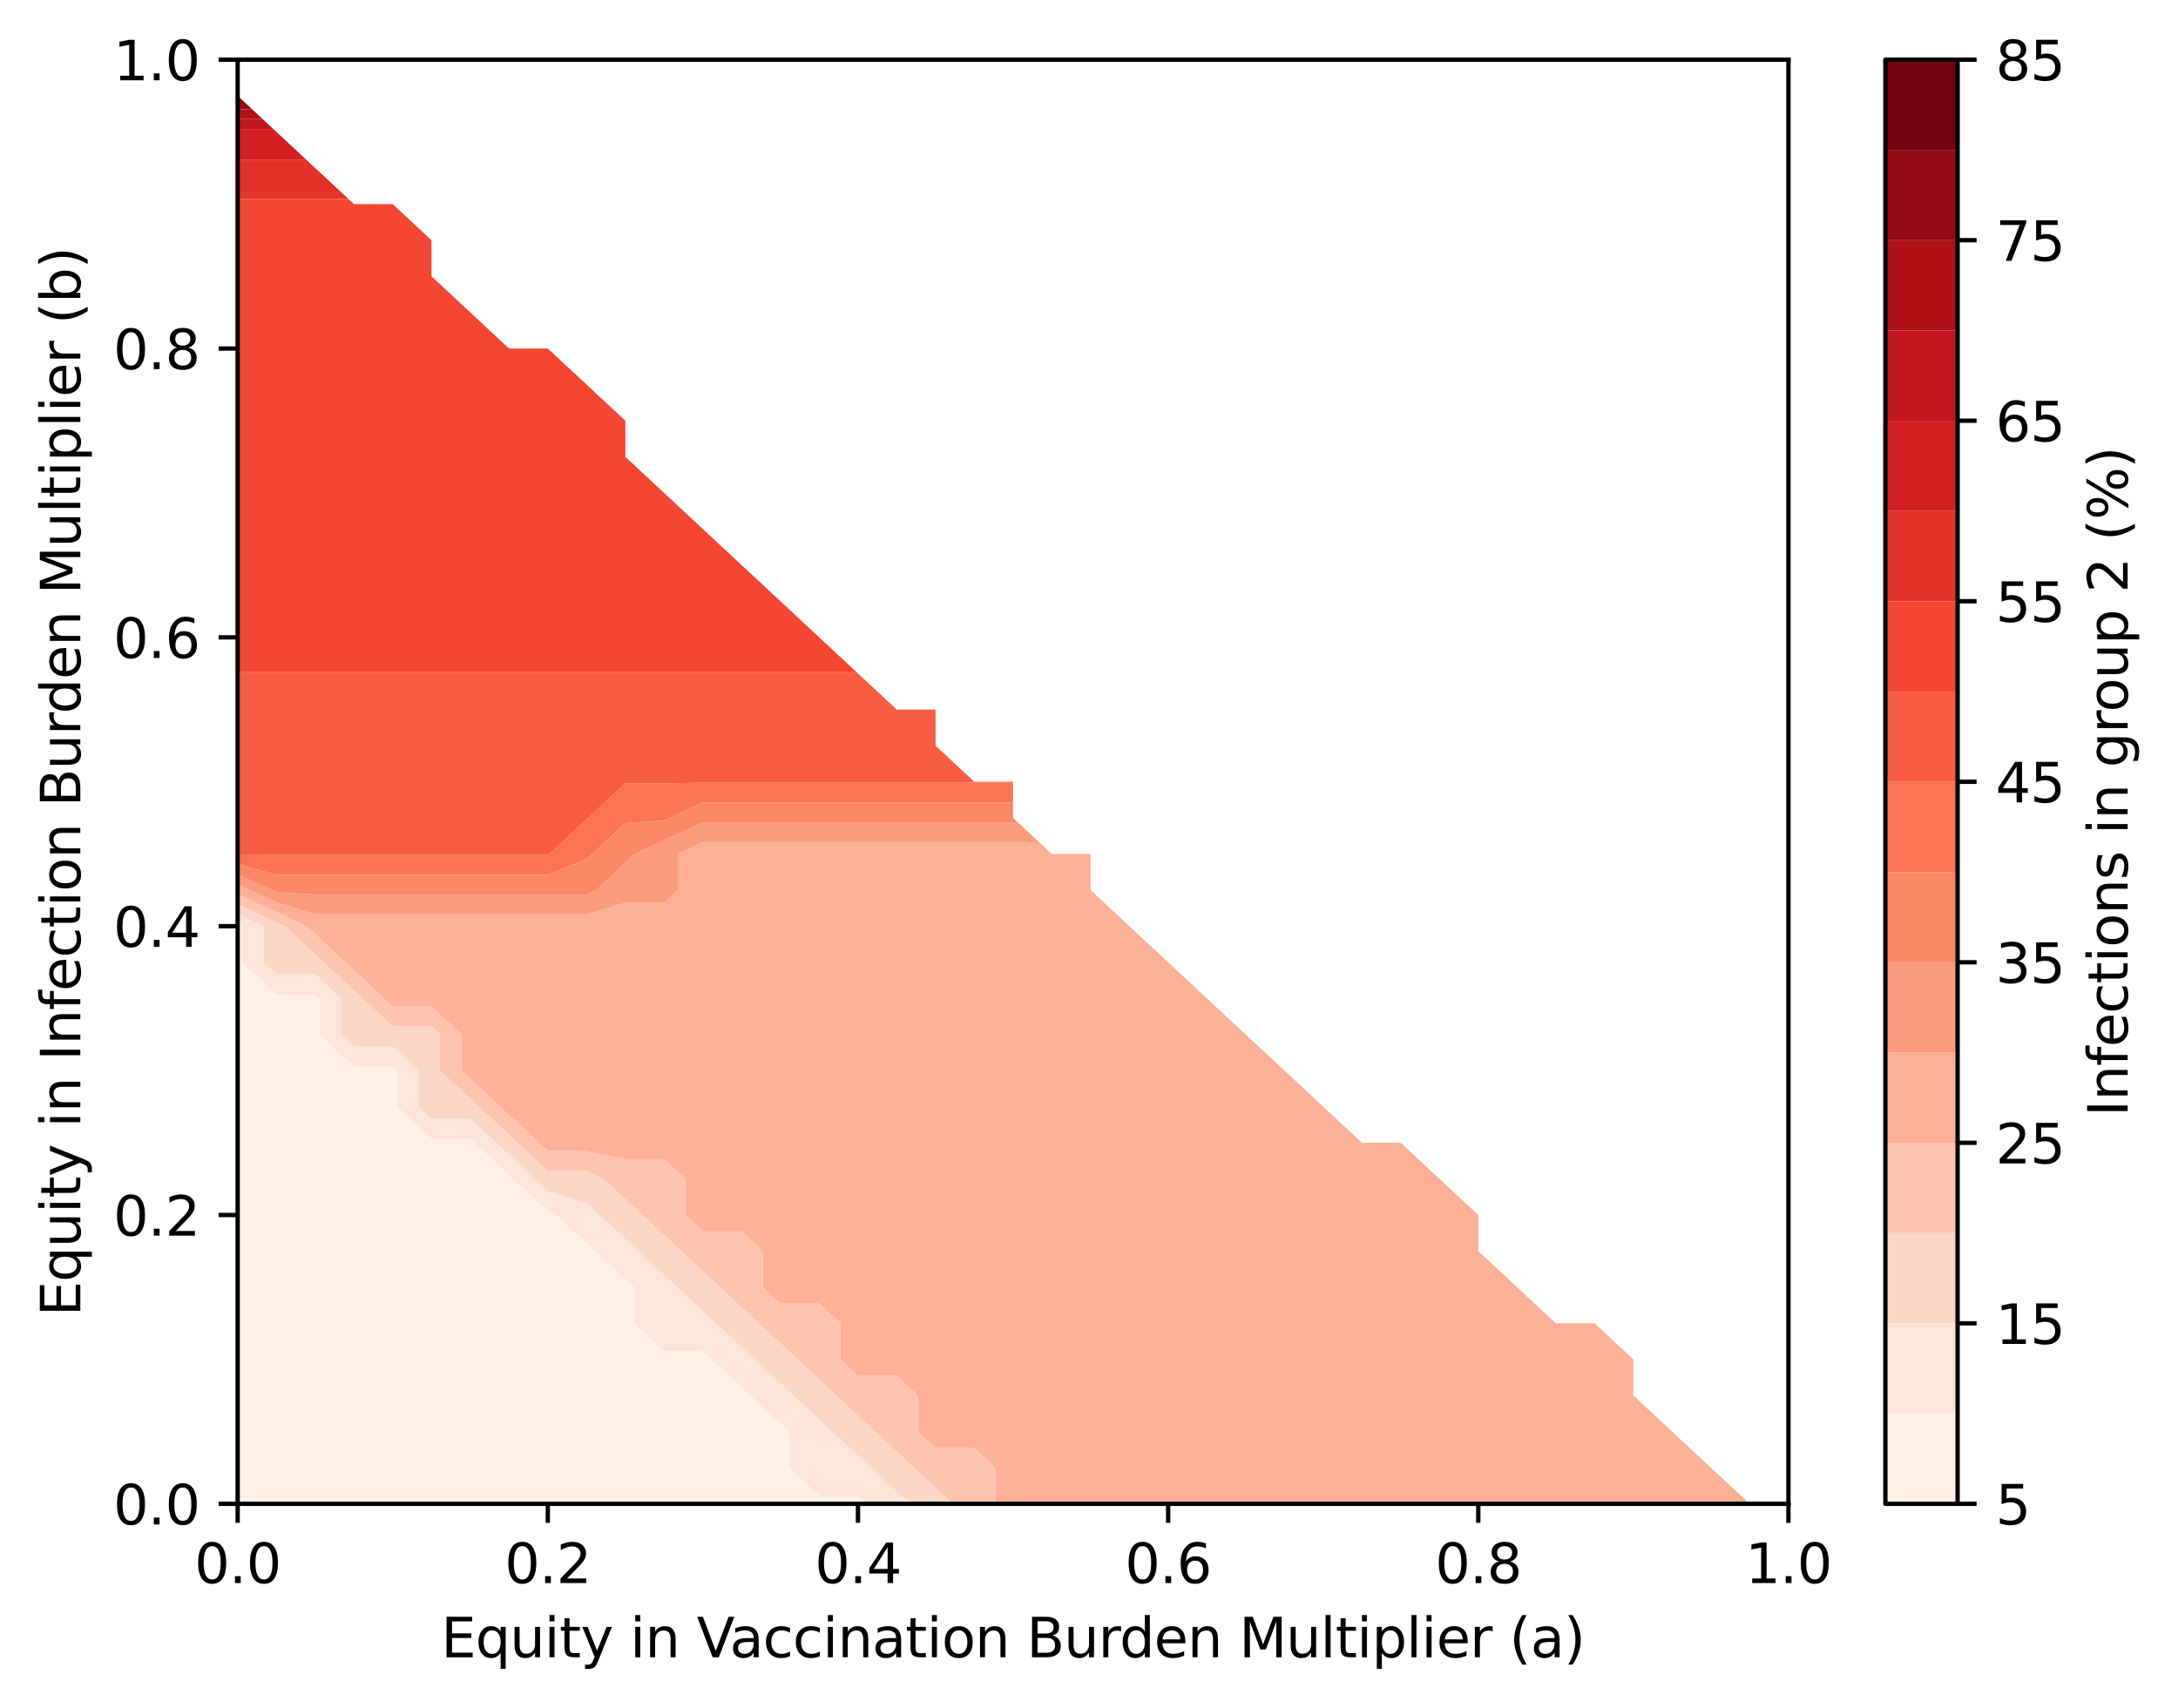<?xml version="1.0" encoding="utf-8" standalone="no"?>
<!DOCTYPE svg PUBLIC "-//W3C//DTD SVG 1.1//EN"
  "http://www.w3.org/Graphics/SVG/1.1/DTD/svg11.dtd">
<svg xmlns:xlink="http://www.w3.org/1999/xlink" width="401.242pt" height="314.667pt" viewBox="0 0 401.242 314.667" xmlns="http://www.w3.org/2000/svg" version="1.1">
 <defs>
  <style type="text/css">*{stroke-linejoin: round; stroke-linecap: butt}</style>
 </defs>
 <g id="figure_1">
  <g id="patch_1">
   <path d="M 0 314.667 
L 401.242 314.667 
L 401.242 0 
L 0 0 
z
" style="fill: #ffffff"/>
  </g>
  <g id="axes_1">
   <g id="patch_2">
    <path d="M 43.781 277.111 
L 329.477 277.111 
L 329.477 10.999 
L 43.781 10.999 
z
" style="fill: #ffffff"/>
   </g>
   <g id="QuadContourSet_1">
    <path d="M 50.924 277.111 
L 58.066 277.111 
L 65.208 277.111 
L 72.351 277.111 
L 79.493 277.111 
L 86.636 277.111 
L 93.778 277.111 
L 100.92 277.111 
L 108.063 277.111 
L 115.205 277.111 
L 122.348 277.111 
L 129.49 277.111 
L 136.632 277.111 
L 143.775 277.111 
L 150.917 277.111 
L 158.06 277.111 
L 159.653 277.111 
L 158.06 275.627 
L 150.917 275.627 
L 145.368 270.458 
L 145.368 263.806 
L 143.775 262.321 
L 138.226 257.153 
L 136.632 255.669 
L 131.084 250.5 
L 129.49 249.016 
L 122.348 249.016 
L 116.799 243.847 
L 116.799 237.194 
L 115.205 235.71 
L 109.656 230.542 
L 108.063 229.057 
L 102.514 223.889 
L 100.92 223.148 
L 94.574 217.236 
L 93.778 216.495 
L 87.431 210.583 
L 86.636 209.842 
L 79.493 209.842 
L 73.146 203.93 
L 73.146 197.278 
L 72.351 196.537 
L 65.208 196.537 
L 58.862 190.625 
L 58.862 183.972 
L 58.066 183.231 
L 50.924 183.231 
L 44.577 177.319 
L 44.577 170.666 
L 43.781 170.297 
L 43.781 170.666 
L 43.781 177.319 
L 43.781 183.972 
L 43.781 190.625 
L 43.781 197.278 
L 43.781 203.93 
L 43.781 210.583 
L 43.781 217.236 
L 43.781 223.889 
L 43.781 230.542 
L 43.781 237.194 
L 43.781 243.847 
L 43.781 250.5 
L 43.781 257.153 
L 43.781 263.806 
L 43.781 270.458 
L 43.781 277.111 
z
" clip-path="url(#pd3456b07b4)" style="fill: #fff0e8"/>
    <path d="M 150.917 275.627 
L 158.06 275.627 
L 159.653 277.111 
L 165.202 277.111 
L 167.575 277.111 
L 165.202 274.901 
L 160.433 270.458 
L 158.06 268.248 
L 153.29 263.806 
L 150.917 261.595 
L 146.148 257.153 
L 143.775 254.942 
L 139.006 250.5 
L 136.632 248.29 
L 131.863 243.847 
L 129.49 241.637 
L 124.721 237.194 
L 122.348 234.984 
L 117.578 230.542 
L 115.205 228.331 
L 110.436 223.889 
L 108.063 221.684 
L 100.92 219.463 
L 98.529 217.236 
L 93.778 212.811 
L 91.387 210.583 
L 86.636 206.158 
L 79.493 206.158 
L 77.102 203.93 
L 77.102 197.278 
L 72.351 192.852 
L 65.208 192.852 
L 62.817 190.625 
L 62.817 183.972 
L 58.066 179.547 
L 50.924 179.547 
L 48.532 177.319 
L 48.532 170.666 
L 43.781 168.46 
L 43.781 170.297 
L 44.577 170.666 
L 44.577 177.319 
L 50.924 183.231 
L 58.066 183.231 
L 58.862 183.972 
L 58.862 190.625 
L 65.208 196.537 
L 72.351 196.537 
L 73.146 197.278 
L 73.146 203.93 
L 79.493 209.842 
L 86.636 209.842 
L 87.431 210.583 
L 93.778 216.495 
L 94.574 217.236 
L 100.92 223.148 
L 102.514 223.889 
L 108.063 229.057 
L 109.656 230.542 
L 115.205 235.71 
L 116.799 237.194 
L 116.799 243.847 
L 122.348 249.016 
L 129.49 249.016 
L 131.084 250.5 
L 136.632 255.669 
L 138.226 257.153 
L 143.775 262.321 
L 145.368 263.806 
L 145.368 270.458 
z
" clip-path="url(#pd3456b07b4)" style="fill: #fee5d9"/>
    <path d="M 165.202 274.901 
L 167.575 277.111 
L 172.344 277.111 
L 175.489 277.111 
L 172.344 274.183 
L 168.346 270.458 
L 165.202 267.53 
L 161.204 263.806 
L 158.06 260.877 
L 154.061 257.153 
L 150.917 254.224 
L 146.919 250.5 
L 143.775 247.571 
L 139.777 243.847 
L 136.632 240.919 
L 132.634 237.194 
L 129.49 234.266 
L 125.492 230.542 
L 122.348 227.613 
L 118.349 223.889 
L 115.205 220.96 
L 111.196 217.236 
L 108.063 215.779 
L 100.92 215.779 
L 95.342 210.583 
L 93.778 209.126 
L 88.2 203.93 
L 86.636 202.473 
L 81.058 197.278 
L 81.058 190.625 
L 79.493 189.168 
L 72.351 189.168 
L 66.773 183.972 
L 65.208 182.515 
L 59.63 177.319 
L 58.066 175.862 
L 52.488 170.666 
L 50.924 169.94 
L 43.781 166.623 
L 43.781 168.46 
L 48.532 170.666 
L 48.532 177.319 
L 50.924 179.547 
L 58.066 179.547 
L 62.817 183.972 
L 62.817 190.625 
L 65.208 192.852 
L 72.351 192.852 
L 77.102 197.278 
L 77.102 203.93 
L 79.493 206.158 
L 86.636 206.158 
L 91.387 210.583 
L 93.778 212.811 
L 98.529 217.236 
L 100.92 219.463 
L 108.063 221.684 
L 110.436 223.889 
L 115.205 228.331 
L 117.578 230.542 
L 122.348 234.984 
L 124.721 237.194 
L 129.49 241.637 
L 131.863 243.847 
L 136.632 248.29 
L 139.006 250.5 
L 143.775 254.942 
L 146.148 257.153 
L 150.917 261.595 
L 153.29 263.806 
L 158.06 268.248 
L 160.433 270.458 
z
" clip-path="url(#pd3456b07b4)" style="fill: #fdd7c6"/>
    <path d="M 172.344 274.183 
L 175.489 277.111 
L 179.487 277.111 
L 183.389 277.111 
L 183.389 270.458 
L 179.487 266.824 
L 172.344 266.824 
L 169.104 263.806 
L 169.104 257.153 
L 165.202 253.518 
L 158.06 253.518 
L 154.819 250.5 
L 154.819 243.847 
L 150.917 240.213 
L 143.775 240.213 
L 140.534 237.194 
L 140.534 230.542 
L 136.632 226.907 
L 129.49 226.907 
L 126.249 223.889 
L 126.249 217.236 
L 122.348 213.602 
L 115.205 213.602 
L 108.063 212.095 
L 100.92 212.095 
L 99.298 210.583 
L 93.778 205.442 
L 92.155 203.93 
L 86.636 198.789 
L 85.013 197.278 
L 85.013 190.625 
L 79.493 185.483 
L 72.351 185.483 
L 70.728 183.972 
L 65.208 178.831 
L 63.586 177.319 
L 58.066 172.178 
L 56.443 170.666 
L 50.924 168.103 
L 43.781 164.786 
L 43.781 166.623 
L 50.924 169.94 
L 52.488 170.666 
L 58.066 175.862 
L 59.63 177.319 
L 65.208 182.515 
L 66.773 183.972 
L 72.351 189.168 
L 79.493 189.168 
L 81.058 190.625 
L 81.058 197.278 
L 86.636 202.473 
L 88.2 203.93 
L 93.778 209.126 
L 95.342 210.583 
L 100.92 215.779 
L 108.063 215.779 
L 111.196 217.236 
L 115.205 220.96 
L 118.349 223.889 
L 122.348 227.613 
L 125.492 230.542 
L 129.49 234.266 
L 132.634 237.194 
L 136.632 240.919 
L 139.777 243.847 
L 143.775 247.571 
L 146.919 250.5 
L 150.917 254.224 
L 154.061 257.153 
L 158.06 260.877 
L 161.204 263.806 
L 165.202 267.53 
L 168.346 270.458 
z
" clip-path="url(#pd3456b07b4)" style="fill: #fcc4ad"/>
    <path d="M 186.629 277.111 
L 193.772 277.111 
L 200.914 277.111 
L 208.056 277.111 
L 215.199 277.111 
L 222.341 277.111 
L 229.484 277.111 
L 236.626 277.111 
L 243.768 277.111 
L 250.911 277.111 
L 258.053 277.111 
L 265.196 277.111 
L 272.338 277.111 
L 279.48 277.111 
L 286.623 277.111 
L 293.765 277.111 
L 300.908 277.111 
L 308.05 277.111 
L 315.192 277.111 
L 322.335 277.111 
L 315.192 270.458 
L 308.05 263.806 
L 300.908 257.153 
L 300.908 250.5 
L 293.765 243.847 
L 286.623 243.847 
L 279.48 237.194 
L 272.338 230.542 
L 272.338 223.889 
L 265.196 217.236 
L 258.053 210.583 
L 250.911 210.583 
L 243.768 203.93 
L 236.626 197.278 
L 229.484 190.625 
L 222.341 183.972 
L 215.199 177.319 
L 208.056 170.666 
L 200.914 164.014 
L 200.914 157.361 
L 193.772 157.361 
L 191.452 155.2 
L 186.629 155.2 
L 179.487 155.2 
L 172.344 155.2 
L 165.202 155.2 
L 158.06 155.2 
L 150.917 155.2 
L 143.775 155.2 
L 136.632 155.2 
L 129.49 155.2 
L 124.844 157.361 
L 124.844 164.014 
L 122.348 166.339 
L 115.205 166.339 
L 108.063 168.505 
L 100.92 168.505 
L 93.778 168.505 
L 86.636 168.505 
L 79.493 168.505 
L 72.351 168.505 
L 65.208 168.505 
L 58.066 168.505 
L 50.924 166.266 
L 46.074 164.014 
L 43.781 162.949 
L 43.781 164.014 
L 43.781 164.786 
L 50.924 168.103 
L 56.443 170.666 
L 58.066 172.178 
L 63.586 177.319 
L 65.208 178.831 
L 70.728 183.972 
L 72.351 185.483 
L 79.493 185.483 
L 85.013 190.625 
L 85.013 197.278 
L 86.636 198.789 
L 92.155 203.93 
L 93.778 205.442 
L 99.298 210.583 
L 100.92 212.095 
L 108.063 212.095 
L 115.205 213.602 
L 122.348 213.602 
L 126.249 217.236 
L 126.249 223.889 
L 129.49 226.907 
L 136.632 226.907 
L 140.534 230.542 
L 140.534 237.194 
L 143.775 240.213 
L 150.917 240.213 
L 154.819 243.847 
L 154.819 250.5 
L 158.06 253.518 
L 165.202 253.518 
L 169.104 257.153 
L 169.104 263.806 
L 172.344 266.824 
L 179.487 266.824 
L 183.389 270.458 
L 183.389 277.111 
z
" clip-path="url(#pd3456b07b4)" style="fill: #fcb095"/>
    <path d="M 50.924 166.266 
L 58.066 168.505 
L 65.208 168.505 
L 72.351 168.505 
L 79.493 168.505 
L 86.636 168.505 
L 93.778 168.505 
L 100.92 168.505 
L 108.063 168.505 
L 115.205 166.339 
L 122.348 166.339 
L 124.844 164.014 
L 124.844 157.361 
L 129.49 155.2 
L 136.632 155.2 
L 143.775 155.2 
L 150.917 155.2 
L 158.06 155.2 
L 165.202 155.2 
L 172.344 155.2 
L 179.487 155.2 
L 186.629 155.2 
L 191.452 155.2 
L 187.518 151.536 
L 186.629 151.536 
L 179.487 151.536 
L 172.344 151.536 
L 165.202 151.536 
L 158.06 151.536 
L 150.917 151.536 
L 143.775 151.536 
L 136.632 151.536 
L 129.49 151.536 
L 122.348 154.858 
L 116.966 157.361 
L 115.205 159.001 
L 109.838 164.014 
L 108.063 164.841 
L 100.92 164.841 
L 93.778 164.841 
L 86.636 164.841 
L 79.493 164.841 
L 72.351 164.841 
L 65.208 164.841 
L 58.066 164.841 
L 50.924 164.429 
L 50.03 164.014 
L 43.781 161.112 
L 43.781 162.949 
L 46.074 164.014 
z
" clip-path="url(#pd3456b07b4)" style="fill: #fc9c7d"/>
    <path d="M 50.924 164.429 
L 58.066 164.841 
L 65.208 164.841 
L 72.351 164.841 
L 79.493 164.841 
L 86.636 164.841 
L 93.778 164.841 
L 100.92 164.841 
L 108.063 164.841 
L 109.838 164.014 
L 115.205 159.001 
L 116.966 157.361 
L 122.348 154.858 
L 129.49 151.536 
L 136.632 151.536 
L 143.775 151.536 
L 150.917 151.536 
L 158.06 151.536 
L 165.202 151.536 
L 172.344 151.536 
L 179.487 151.536 
L 186.629 151.536 
L 187.518 151.536 
L 186.629 150.708 
L 186.629 147.872 
L 179.487 147.872 
L 172.344 147.872 
L 165.202 147.872 
L 158.06 147.872 
L 150.917 147.872 
L 143.775 147.872 
L 136.632 147.872 
L 129.49 147.872 
L 123.392 150.708 
L 122.348 151.194 
L 115.205 151.679 
L 109.105 157.361 
L 108.063 158.334 
L 100.92 161.177 
L 93.778 161.177 
L 86.636 161.177 
L 79.493 161.177 
L 72.351 161.177 
L 65.208 161.177 
L 58.066 161.177 
L 50.924 161.177 
L 43.781 159.274 
L 43.781 161.112 
L 50.03 164.014 
z
" clip-path="url(#pd3456b07b4)" style="fill: #fc8767"/>
    <path d="M 50.924 161.177 
L 58.066 161.177 
L 65.208 161.177 
L 72.351 161.177 
L 79.493 161.177 
L 86.636 161.177 
L 93.778 161.177 
L 100.92 161.177 
L 108.063 158.334 
L 109.105 157.361 
L 115.205 151.679 
L 122.348 151.194 
L 123.392 150.708 
L 129.49 147.872 
L 136.632 147.872 
L 143.775 147.872 
L 150.917 147.872 
L 158.06 147.872 
L 165.202 147.872 
L 172.344 147.872 
L 179.487 147.872 
L 186.629 147.872 
L 186.629 144.208 
L 179.487 144.208 
L 172.344 144.208 
L 165.202 144.208 
L 158.06 144.208 
L 150.917 144.208 
L 143.775 144.208 
L 136.632 144.208 
L 129.49 144.208 
L 122.348 144.36 
L 115.205 144.36 
L 108.39 150.708 
L 108.063 151.013 
L 101.248 157.361 
L 100.92 157.513 
L 93.778 157.513 
L 86.636 157.513 
L 79.493 157.513 
L 72.351 157.513 
L 65.208 157.513 
L 58.066 157.513 
L 50.924 157.513 
L 43.781 157.437 
L 43.781 159.274 
z
" clip-path="url(#pd3456b07b4)" style="fill: #fb7353"/>
    <path d="M 50.924 157.513 
L 58.066 157.513 
L 65.208 157.513 
L 72.351 157.513 
L 79.493 157.513 
L 86.636 157.513 
L 93.778 157.513 
L 100.92 157.513 
L 101.248 157.361 
L 108.063 151.013 
L 108.39 150.708 
L 115.205 144.36 
L 122.348 144.36 
L 129.49 144.208 
L 136.632 144.208 
L 143.775 144.208 
L 150.917 144.208 
L 158.06 144.208 
L 165.202 144.208 
L 172.344 144.208 
L 179.487 144.208 
L 186.629 144.208 
L 186.629 144.055 
L 179.487 144.055 
L 172.344 137.402 
L 172.344 130.75 
L 165.202 130.75 
L 158.06 124.097 
L 157.707 123.769 
L 150.917 123.769 
L 143.775 123.769 
L 136.632 123.769 
L 129.49 123.769 
L 122.348 123.769 
L 115.205 123.769 
L 108.063 123.769 
L 100.92 123.769 
L 93.778 123.769 
L 86.636 123.769 
L 79.493 123.769 
L 72.351 123.769 
L 65.208 123.769 
L 58.066 123.769 
L 50.924 123.769 
L 43.781 123.769 
L 43.781 124.097 
L 43.781 130.75 
L 43.781 137.402 
L 43.781 144.055 
L 43.781 150.708 
L 43.781 157.361 
L 43.781 157.437 
z
" clip-path="url(#pd3456b07b4)" style="fill: #f85d42"/>
    <path d="M 50.924 123.769 
L 58.066 123.769 
L 65.208 123.769 
L 72.351 123.769 
L 79.493 123.769 
L 86.636 123.769 
L 93.778 123.769 
L 100.92 123.769 
L 108.063 123.769 
L 115.205 123.769 
L 122.348 123.769 
L 129.49 123.769 
L 136.632 123.769 
L 143.775 123.769 
L 150.917 123.769 
L 157.707 123.769 
L 150.917 117.444 
L 143.775 110.791 
L 136.632 104.138 
L 129.49 97.486 
L 122.348 90.833 
L 115.205 84.18 
L 115.205 77.527 
L 108.063 70.874 
L 100.92 64.222 
L 93.778 64.222 
L 86.636 57.569 
L 79.493 50.916 
L 79.493 44.263 
L 72.351 37.61 
L 65.208 37.61 
L 64.183 36.655 
L 58.066 36.655 
L 50.924 36.655 
L 43.781 36.655 
L 43.781 37.61 
L 43.781 44.263 
L 43.781 50.916 
L 43.781 57.569 
L 43.781 64.222 
L 43.781 70.874 
L 43.781 77.527 
L 43.781 84.18 
L 43.781 90.833 
L 43.781 97.486 
L 43.781 104.138 
L 43.781 110.791 
L 43.781 117.444 
L 43.781 123.769 
z
" clip-path="url(#pd3456b07b4)" style="fill: #f24633"/>
    <path d="M 50.924 36.655 
L 58.066 36.655 
L 64.183 36.655 
L 58.066 30.958 
L 56.395 29.401 
L 50.924 29.401 
L 43.781 29.401 
L 43.781 30.958 
L 43.781 36.655 
z
" clip-path="url(#pd3456b07b4)" style="fill: #e53228"/>
    <path d="M 50.924 29.401 
L 56.395 29.401 
L 50.924 24.305 
L 50.341 23.762 
L 43.781 23.762 
L 43.781 24.305 
L 43.781 29.401 
z
" clip-path="url(#pd3456b07b4)" style="fill: #d32020"/>
    <path d="M 50.341 23.762 
L 48.382 21.937 
L 43.781 21.937 
L 43.781 23.762 
z
" clip-path="url(#pd3456b07b4)" style="fill: #c1161b"/>
    <path d="M 48.382 21.937 
L 46.422 20.112 
L 43.781 20.112 
L 43.781 21.937 
z
" clip-path="url(#pd3456b07b4)" style="fill: #ad1117"/>
    <path d="M 46.422 20.112 
L 44.463 18.287 
L 43.781 18.287 
L 43.781 20.112 
z
" clip-path="url(#pd3456b07b4)" style="fill: #940b13"/>
    <path d="M 44.463 18.287 
L 43.781 17.652 
L 43.781 18.287 
z
" clip-path="url(#pd3456b07b4)" style="fill: #75030f"/>
   </g>
   <g id="matplotlib.axis_1">
    <g id="xtick_1">
     <g id="line2d_1">
      <defs>
       <path id="m654a665acc" d="M 0 0 
L 0 3.5 
" style="stroke: #000000; stroke-width: 0.8"/>
      </defs>
      <g>
       <use xlink:href="#m654a665acc" x="43.781" y="277.111" style="stroke: #000000; stroke-width: 0.8"/>
      </g>
     </g>
     <g id="text_1">
      <!-- 0.0 -->
      <g transform="translate(35.83 291.71) scale(0.1 -0.1)">
       <defs>
        <path id="DejaVuSans-30" d="M 2034 4250 
Q 1547 4250 1301 3770 
Q 1056 3291 1056 2328 
Q 1056 1369 1301 889 
Q 1547 409 2034 409 
Q 2525 409 2770 889 
Q 3016 1369 3016 2328 
Q 3016 3291 2770 3770 
Q 2525 4250 2034 4250 
z
M 2034 4750 
Q 2819 4750 3233 4129 
Q 3647 3509 3647 2328 
Q 3647 1150 3233 529 
Q 2819 -91 2034 -91 
Q 1250 -91 836 529 
Q 422 1150 422 2328 
Q 422 3509 836 4129 
Q 1250 4750 2034 4750 
z
" transform="scale(0.016)"/>
        <path id="DejaVuSans-2e" d="M 684 794 
L 1344 794 
L 1344 0 
L 684 0 
L 684 794 
z
" transform="scale(0.016)"/>
       </defs>
       <use xlink:href="#DejaVuSans-30"/>
       <use xlink:href="#DejaVuSans-2e" x="63.623"/>
       <use xlink:href="#DejaVuSans-30" x="95.41"/>
      </g>
     </g>
    </g>
    <g id="xtick_2">
     <g id="line2d_2">
      <g>
       <use xlink:href="#m654a665acc" x="100.92" y="277.111" style="stroke: #000000; stroke-width: 0.8"/>
      </g>
     </g>
     <g id="text_2">
      <!-- 0.2 -->
      <g transform="translate(92.969 291.71) scale(0.1 -0.1)">
       <defs>
        <path id="DejaVuSans-32" d="M 1228 531 
L 3431 531 
L 3431 0 
L 469 0 
L 469 531 
Q 828 903 1448 1529 
Q 2069 2156 2228 2338 
Q 2531 2678 2651 2914 
Q 2772 3150 2772 3378 
Q 2772 3750 2511 3984 
Q 2250 4219 1831 4219 
Q 1534 4219 1204 4116 
Q 875 4013 500 3803 
L 500 4441 
Q 881 4594 1212 4672 
Q 1544 4750 1819 4750 
Q 2544 4750 2975 4387 
Q 3406 4025 3406 3419 
Q 3406 3131 3298 2873 
Q 3191 2616 2906 2266 
Q 2828 2175 2409 1742 
Q 1991 1309 1228 531 
z
" transform="scale(0.016)"/>
       </defs>
       <use xlink:href="#DejaVuSans-30"/>
       <use xlink:href="#DejaVuSans-2e" x="63.623"/>
       <use xlink:href="#DejaVuSans-32" x="95.41"/>
      </g>
     </g>
    </g>
    <g id="xtick_3">
     <g id="line2d_3">
      <g>
       <use xlink:href="#m654a665acc" x="158.06" y="277.111" style="stroke: #000000; stroke-width: 0.8"/>
      </g>
     </g>
     <g id="text_3">
      <!-- 0.4 -->
      <g transform="translate(150.108 291.71) scale(0.1 -0.1)">
       <defs>
        <path id="DejaVuSans-34" d="M 2419 4116 
L 825 1625 
L 2419 1625 
L 2419 4116 
z
M 2253 4666 
L 3047 4666 
L 3047 1625 
L 3713 1625 
L 3713 1100 
L 3047 1100 
L 3047 0 
L 2419 0 
L 2419 1100 
L 313 1100 
L 313 1709 
L 2253 4666 
z
" transform="scale(0.016)"/>
       </defs>
       <use xlink:href="#DejaVuSans-30"/>
       <use xlink:href="#DejaVuSans-2e" x="63.623"/>
       <use xlink:href="#DejaVuSans-34" x="95.41"/>
      </g>
     </g>
    </g>
    <g id="xtick_4">
     <g id="line2d_4">
      <g>
       <use xlink:href="#m654a665acc" x="215.199" y="277.111" style="stroke: #000000; stroke-width: 0.8"/>
      </g>
     </g>
     <g id="text_4">
      <!-- 0.6 -->
      <g transform="translate(207.247 291.71) scale(0.1 -0.1)">
       <defs>
        <path id="DejaVuSans-36" d="M 2113 2584 
Q 1688 2584 1439 2293 
Q 1191 2003 1191 1497 
Q 1191 994 1439 701 
Q 1688 409 2113 409 
Q 2538 409 2786 701 
Q 3034 994 3034 1497 
Q 3034 2003 2786 2293 
Q 2538 2584 2113 2584 
z
M 3366 4563 
L 3366 3988 
Q 3128 4100 2886 4159 
Q 2644 4219 2406 4219 
Q 1781 4219 1451 3797 
Q 1122 3375 1075 2522 
Q 1259 2794 1537 2939 
Q 1816 3084 2150 3084 
Q 2853 3084 3261 2657 
Q 3669 2231 3669 1497 
Q 3669 778 3244 343 
Q 2819 -91 2113 -91 
Q 1303 -91 875 529 
Q 447 1150 447 2328 
Q 447 3434 972 4092 
Q 1497 4750 2381 4750 
Q 2619 4750 2861 4703 
Q 3103 4656 3366 4563 
z
" transform="scale(0.016)"/>
       </defs>
       <use xlink:href="#DejaVuSans-30"/>
       <use xlink:href="#DejaVuSans-2e" x="63.623"/>
       <use xlink:href="#DejaVuSans-36" x="95.41"/>
      </g>
     </g>
    </g>
    <g id="xtick_5">
     <g id="line2d_5">
      <g>
       <use xlink:href="#m654a665acc" x="272.338" y="277.111" style="stroke: #000000; stroke-width: 0.8"/>
      </g>
     </g>
     <g id="text_5">
      <!-- 0.8 -->
      <g transform="translate(264.386 291.71) scale(0.1 -0.1)">
       <defs>
        <path id="DejaVuSans-38" d="M 2034 2216 
Q 1584 2216 1326 1975 
Q 1069 1734 1069 1313 
Q 1069 891 1326 650 
Q 1584 409 2034 409 
Q 2484 409 2743 651 
Q 3003 894 3003 1313 
Q 3003 1734 2745 1975 
Q 2488 2216 2034 2216 
z
M 1403 2484 
Q 997 2584 770 2862 
Q 544 3141 544 3541 
Q 544 4100 942 4425 
Q 1341 4750 2034 4750 
Q 2731 4750 3128 4425 
Q 3525 4100 3525 3541 
Q 3525 3141 3298 2862 
Q 3072 2584 2669 2484 
Q 3125 2378 3379 2068 
Q 3634 1759 3634 1313 
Q 3634 634 3220 271 
Q 2806 -91 2034 -91 
Q 1263 -91 848 271 
Q 434 634 434 1313 
Q 434 1759 690 2068 
Q 947 2378 1403 2484 
z
M 1172 3481 
Q 1172 3119 1398 2916 
Q 1625 2713 2034 2713 
Q 2441 2713 2670 2916 
Q 2900 3119 2900 3481 
Q 2900 3844 2670 4047 
Q 2441 4250 2034 4250 
Q 1625 4250 1398 4047 
Q 1172 3844 1172 3481 
z
" transform="scale(0.016)"/>
       </defs>
       <use xlink:href="#DejaVuSans-30"/>
       <use xlink:href="#DejaVuSans-2e" x="63.623"/>
       <use xlink:href="#DejaVuSans-38" x="95.41"/>
      </g>
     </g>
    </g>
    <g id="xtick_6">
     <g id="line2d_6">
      <g>
       <use xlink:href="#m654a665acc" x="329.477" y="277.111" style="stroke: #000000; stroke-width: 0.8"/>
      </g>
     </g>
     <g id="text_6">
      <!-- 1.0 -->
      <g transform="translate(321.526 291.71) scale(0.1 -0.1)">
       <defs>
        <path id="DejaVuSans-31" d="M 794 531 
L 1825 531 
L 1825 4091 
L 703 3866 
L 703 4441 
L 1819 4666 
L 2450 4666 
L 2450 531 
L 3481 531 
L 3481 0 
L 794 0 
L 794 531 
z
" transform="scale(0.016)"/>
       </defs>
       <use xlink:href="#DejaVuSans-31"/>
       <use xlink:href="#DejaVuSans-2e" x="63.623"/>
       <use xlink:href="#DejaVuSans-30" x="95.41"/>
      </g>
     </g>
    </g>
    <g id="text_7">
     <!-- Equity in Vaccination Burden Multiplier (a) -->
     <g transform="translate(81.263 305.388) scale(0.1 -0.1)">
      <defs>
       <path id="DejaVuSans-45" d="M 628 4666 
L 3578 4666 
L 3578 4134 
L 1259 4134 
L 1259 2753 
L 3481 2753 
L 3481 2222 
L 1259 2222 
L 1259 531 
L 3634 531 
L 3634 0 
L 628 0 
L 628 4666 
z
" transform="scale(0.016)"/>
       <path id="DejaVuSans-71" d="M 947 1747 
Q 947 1113 1208 752 
Q 1469 391 1925 391 
Q 2381 391 2643 752 
Q 2906 1113 2906 1747 
Q 2906 2381 2643 2742 
Q 2381 3103 1925 3103 
Q 1469 3103 1208 2742 
Q 947 2381 947 1747 
z
M 2906 525 
Q 2725 213 2448 61 
Q 2172 -91 1784 -91 
Q 1150 -91 751 415 
Q 353 922 353 1747 
Q 353 2572 751 3078 
Q 1150 3584 1784 3584 
Q 2172 3584 2448 3432 
Q 2725 3281 2906 2969 
L 2906 3500 
L 3481 3500 
L 3481 -1331 
L 2906 -1331 
L 2906 525 
z
" transform="scale(0.016)"/>
       <path id="DejaVuSans-75" d="M 544 1381 
L 544 3500 
L 1119 3500 
L 1119 1403 
Q 1119 906 1312 657 
Q 1506 409 1894 409 
Q 2359 409 2629 706 
Q 2900 1003 2900 1516 
L 2900 3500 
L 3475 3500 
L 3475 0 
L 2900 0 
L 2900 538 
Q 2691 219 2414 64 
Q 2138 -91 1772 -91 
Q 1169 -91 856 284 
Q 544 659 544 1381 
z
M 1991 3584 
L 1991 3584 
z
" transform="scale(0.016)"/>
       <path id="DejaVuSans-69" d="M 603 3500 
L 1178 3500 
L 1178 0 
L 603 0 
L 603 3500 
z
M 603 4863 
L 1178 4863 
L 1178 4134 
L 603 4134 
L 603 4863 
z
" transform="scale(0.016)"/>
       <path id="DejaVuSans-74" d="M 1172 4494 
L 1172 3500 
L 2356 3500 
L 2356 3053 
L 1172 3053 
L 1172 1153 
Q 1172 725 1289 603 
Q 1406 481 1766 481 
L 2356 481 
L 2356 0 
L 1766 0 
Q 1100 0 847 248 
Q 594 497 594 1153 
L 594 3053 
L 172 3053 
L 172 3500 
L 594 3500 
L 594 4494 
L 1172 4494 
z
" transform="scale(0.016)"/>
       <path id="DejaVuSans-79" d="M 2059 -325 
Q 1816 -950 1584 -1140 
Q 1353 -1331 966 -1331 
L 506 -1331 
L 506 -850 
L 844 -850 
Q 1081 -850 1212 -737 
Q 1344 -625 1503 -206 
L 1606 56 
L 191 3500 
L 800 3500 
L 1894 763 
L 2988 3500 
L 3597 3500 
L 2059 -325 
z
" transform="scale(0.016)"/>
       <path id="DejaVuSans-20" transform="scale(0.016)"/>
       <path id="DejaVuSans-6e" d="M 3513 2113 
L 3513 0 
L 2938 0 
L 2938 2094 
Q 2938 2591 2744 2837 
Q 2550 3084 2163 3084 
Q 1697 3084 1428 2787 
Q 1159 2491 1159 1978 
L 1159 0 
L 581 0 
L 581 3500 
L 1159 3500 
L 1159 2956 
Q 1366 3272 1645 3428 
Q 1925 3584 2291 3584 
Q 2894 3584 3203 3211 
Q 3513 2838 3513 2113 
z
" transform="scale(0.016)"/>
       <path id="DejaVuSans-56" d="M 1831 0 
L 50 4666 
L 709 4666 
L 2188 738 
L 3669 4666 
L 4325 4666 
L 2547 0 
L 1831 0 
z
" transform="scale(0.016)"/>
       <path id="DejaVuSans-61" d="M 2194 1759 
Q 1497 1759 1228 1600 
Q 959 1441 959 1056 
Q 959 750 1161 570 
Q 1363 391 1709 391 
Q 2188 391 2477 730 
Q 2766 1069 2766 1631 
L 2766 1759 
L 2194 1759 
z
M 3341 1997 
L 3341 0 
L 2766 0 
L 2766 531 
Q 2569 213 2275 61 
Q 1981 -91 1556 -91 
Q 1019 -91 701 211 
Q 384 513 384 1019 
Q 384 1609 779 1909 
Q 1175 2209 1959 2209 
L 2766 2209 
L 2766 2266 
Q 2766 2663 2505 2880 
Q 2244 3097 1772 3097 
Q 1472 3097 1187 3025 
Q 903 2953 641 2809 
L 641 3341 
Q 956 3463 1253 3523 
Q 1550 3584 1831 3584 
Q 2591 3584 2966 3190 
Q 3341 2797 3341 1997 
z
" transform="scale(0.016)"/>
       <path id="DejaVuSans-63" d="M 3122 3366 
L 3122 2828 
Q 2878 2963 2633 3030 
Q 2388 3097 2138 3097 
Q 1578 3097 1268 2742 
Q 959 2388 959 1747 
Q 959 1106 1268 751 
Q 1578 397 2138 397 
Q 2388 397 2633 464 
Q 2878 531 3122 666 
L 3122 134 
Q 2881 22 2623 -34 
Q 2366 -91 2075 -91 
Q 1284 -91 818 406 
Q 353 903 353 1747 
Q 353 2603 823 3093 
Q 1294 3584 2113 3584 
Q 2378 3584 2631 3529 
Q 2884 3475 3122 3366 
z
" transform="scale(0.016)"/>
       <path id="DejaVuSans-6f" d="M 1959 3097 
Q 1497 3097 1228 2736 
Q 959 2375 959 1747 
Q 959 1119 1226 758 
Q 1494 397 1959 397 
Q 2419 397 2687 759 
Q 2956 1122 2956 1747 
Q 2956 2369 2687 2733 
Q 2419 3097 1959 3097 
z
M 1959 3584 
Q 2709 3584 3137 3096 
Q 3566 2609 3566 1747 
Q 3566 888 3137 398 
Q 2709 -91 1959 -91 
Q 1206 -91 779 398 
Q 353 888 353 1747 
Q 353 2609 779 3096 
Q 1206 3584 1959 3584 
z
" transform="scale(0.016)"/>
       <path id="DejaVuSans-42" d="M 1259 2228 
L 1259 519 
L 2272 519 
Q 2781 519 3026 730 
Q 3272 941 3272 1375 
Q 3272 1813 3026 2020 
Q 2781 2228 2272 2228 
L 1259 2228 
z
M 1259 4147 
L 1259 2741 
L 2194 2741 
Q 2656 2741 2882 2914 
Q 3109 3088 3109 3444 
Q 3109 3797 2882 3972 
Q 2656 4147 2194 4147 
L 1259 4147 
z
M 628 4666 
L 2241 4666 
Q 2963 4666 3353 4366 
Q 3744 4066 3744 3513 
Q 3744 3084 3544 2831 
Q 3344 2578 2956 2516 
Q 3422 2416 3680 2098 
Q 3938 1781 3938 1306 
Q 3938 681 3513 340 
Q 3088 0 2303 0 
L 628 0 
L 628 4666 
z
" transform="scale(0.016)"/>
       <path id="DejaVuSans-72" d="M 2631 2963 
Q 2534 3019 2420 3045 
Q 2306 3072 2169 3072 
Q 1681 3072 1420 2755 
Q 1159 2438 1159 1844 
L 1159 0 
L 581 0 
L 581 3500 
L 1159 3500 
L 1159 2956 
Q 1341 3275 1631 3429 
Q 1922 3584 2338 3584 
Q 2397 3584 2469 3576 
Q 2541 3569 2628 3553 
L 2631 2963 
z
" transform="scale(0.016)"/>
       <path id="DejaVuSans-64" d="M 2906 2969 
L 2906 4863 
L 3481 4863 
L 3481 0 
L 2906 0 
L 2906 525 
Q 2725 213 2448 61 
Q 2172 -91 1784 -91 
Q 1150 -91 751 415 
Q 353 922 353 1747 
Q 353 2572 751 3078 
Q 1150 3584 1784 3584 
Q 2172 3584 2448 3432 
Q 2725 3281 2906 2969 
z
M 947 1747 
Q 947 1113 1208 752 
Q 1469 391 1925 391 
Q 2381 391 2643 752 
Q 2906 1113 2906 1747 
Q 2906 2381 2643 2742 
Q 2381 3103 1925 3103 
Q 1469 3103 1208 2742 
Q 947 2381 947 1747 
z
" transform="scale(0.016)"/>
       <path id="DejaVuSans-65" d="M 3597 1894 
L 3597 1613 
L 953 1613 
Q 991 1019 1311 708 
Q 1631 397 2203 397 
Q 2534 397 2845 478 
Q 3156 559 3463 722 
L 3463 178 
Q 3153 47 2828 -22 
Q 2503 -91 2169 -91 
Q 1331 -91 842 396 
Q 353 884 353 1716 
Q 353 2575 817 3079 
Q 1281 3584 2069 3584 
Q 2775 3584 3186 3129 
Q 3597 2675 3597 1894 
z
M 3022 2063 
Q 3016 2534 2758 2815 
Q 2500 3097 2075 3097 
Q 1594 3097 1305 2825 
Q 1016 2553 972 2059 
L 3022 2063 
z
" transform="scale(0.016)"/>
       <path id="DejaVuSans-4d" d="M 628 4666 
L 1569 4666 
L 2759 1491 
L 3956 4666 
L 4897 4666 
L 4897 0 
L 4281 0 
L 4281 4097 
L 3078 897 
L 2444 897 
L 1241 4097 
L 1241 0 
L 628 0 
L 628 4666 
z
" transform="scale(0.016)"/>
       <path id="DejaVuSans-6c" d="M 603 4863 
L 1178 4863 
L 1178 0 
L 603 0 
L 603 4863 
z
" transform="scale(0.016)"/>
       <path id="DejaVuSans-70" d="M 1159 525 
L 1159 -1331 
L 581 -1331 
L 581 3500 
L 1159 3500 
L 1159 2969 
Q 1341 3281 1617 3432 
Q 1894 3584 2278 3584 
Q 2916 3584 3314 3078 
Q 3713 2572 3713 1747 
Q 3713 922 3314 415 
Q 2916 -91 2278 -91 
Q 1894 -91 1617 61 
Q 1341 213 1159 525 
z
M 3116 1747 
Q 3116 2381 2855 2742 
Q 2594 3103 2138 3103 
Q 1681 3103 1420 2742 
Q 1159 2381 1159 1747 
Q 1159 1113 1420 752 
Q 1681 391 2138 391 
Q 2594 391 2855 752 
Q 3116 1113 3116 1747 
z
" transform="scale(0.016)"/>
       <path id="DejaVuSans-28" d="M 1984 4856 
Q 1566 4138 1362 3434 
Q 1159 2731 1159 2009 
Q 1159 1288 1364 580 
Q 1569 -128 1984 -844 
L 1484 -844 
Q 1016 -109 783 600 
Q 550 1309 550 2009 
Q 550 2706 781 3412 
Q 1013 4119 1484 4856 
L 1984 4856 
z
" transform="scale(0.016)"/>
       <path id="DejaVuSans-29" d="M 513 4856 
L 1013 4856 
Q 1481 4119 1714 3412 
Q 1947 2706 1947 2009 
Q 1947 1309 1714 600 
Q 1481 -109 1013 -844 
L 513 -844 
Q 928 -128 1133 580 
Q 1338 1288 1338 2009 
Q 1338 2731 1133 3434 
Q 928 4138 513 4856 
z
" transform="scale(0.016)"/>
      </defs>
      <use xlink:href="#DejaVuSans-45"/>
      <use xlink:href="#DejaVuSans-71" x="63.184"/>
      <use xlink:href="#DejaVuSans-75" x="126.66"/>
      <use xlink:href="#DejaVuSans-69" x="190.039"/>
      <use xlink:href="#DejaVuSans-74" x="217.822"/>
      <use xlink:href="#DejaVuSans-79" x="257.031"/>
      <use xlink:href="#DejaVuSans-20" x="316.211"/>
      <use xlink:href="#DejaVuSans-69" x="347.998"/>
      <use xlink:href="#DejaVuSans-6e" x="375.781"/>
      <use xlink:href="#DejaVuSans-20" x="439.16"/>
      <use xlink:href="#DejaVuSans-56" x="470.947"/>
      <use xlink:href="#DejaVuSans-61" x="531.605"/>
      <use xlink:href="#DejaVuSans-63" x="592.885"/>
      <use xlink:href="#DejaVuSans-63" x="647.865"/>
      <use xlink:href="#DejaVuSans-69" x="702.846"/>
      <use xlink:href="#DejaVuSans-6e" x="730.629"/>
      <use xlink:href="#DejaVuSans-61" x="794.008"/>
      <use xlink:href="#DejaVuSans-74" x="855.287"/>
      <use xlink:href="#DejaVuSans-69" x="894.496"/>
      <use xlink:href="#DejaVuSans-6f" x="922.279"/>
      <use xlink:href="#DejaVuSans-6e" x="983.461"/>
      <use xlink:href="#DejaVuSans-20" x="1046.84"/>
      <use xlink:href="#DejaVuSans-42" x="1078.627"/>
      <use xlink:href="#DejaVuSans-75" x="1147.23"/>
      <use xlink:href="#DejaVuSans-72" x="1210.609"/>
      <use xlink:href="#DejaVuSans-64" x="1249.973"/>
      <use xlink:href="#DejaVuSans-65" x="1313.449"/>
      <use xlink:href="#DejaVuSans-6e" x="1374.973"/>
      <use xlink:href="#DejaVuSans-20" x="1438.352"/>
      <use xlink:href="#DejaVuSans-4d" x="1470.139"/>
      <use xlink:href="#DejaVuSans-75" x="1556.418"/>
      <use xlink:href="#DejaVuSans-6c" x="1619.797"/>
      <use xlink:href="#DejaVuSans-74" x="1647.58"/>
      <use xlink:href="#DejaVuSans-69" x="1686.789"/>
      <use xlink:href="#DejaVuSans-70" x="1714.572"/>
      <use xlink:href="#DejaVuSans-6c" x="1778.049"/>
      <use xlink:href="#DejaVuSans-69" x="1805.832"/>
      <use xlink:href="#DejaVuSans-65" x="1833.615"/>
      <use xlink:href="#DejaVuSans-72" x="1895.139"/>
      <use xlink:href="#DejaVuSans-20" x="1936.252"/>
      <use xlink:href="#DejaVuSans-28" x="1968.039"/>
      <use xlink:href="#DejaVuSans-61" x="2007.053"/>
      <use xlink:href="#DejaVuSans-29" x="2068.332"/>
     </g>
    </g>
   </g>
   <g id="matplotlib.axis_2">
    <g id="ytick_1">
     <g id="line2d_7">
      <defs>
       <path id="mc327a18cc4" d="M 0 0 
L -3.5 0 
" style="stroke: #000000; stroke-width: 0.8"/>
      </defs>
      <g>
       <use xlink:href="#mc327a18cc4" x="43.781" y="277.111" style="stroke: #000000; stroke-width: 0.8"/>
      </g>
     </g>
     <g id="text_8">
      <!-- 0.0 -->
      <g transform="translate(20.878 280.91) scale(0.1 -0.1)">
       <use xlink:href="#DejaVuSans-30"/>
       <use xlink:href="#DejaVuSans-2e" x="63.623"/>
       <use xlink:href="#DejaVuSans-30" x="95.41"/>
      </g>
     </g>
    </g>
    <g id="ytick_2">
     <g id="line2d_8">
      <g>
       <use xlink:href="#mc327a18cc4" x="43.781" y="223.889" style="stroke: #000000; stroke-width: 0.8"/>
      </g>
     </g>
     <g id="text_9">
      <!-- 0.2 -->
      <g transform="translate(20.878 227.688) scale(0.1 -0.1)">
       <use xlink:href="#DejaVuSans-30"/>
       <use xlink:href="#DejaVuSans-2e" x="63.623"/>
       <use xlink:href="#DejaVuSans-32" x="95.41"/>
      </g>
     </g>
    </g>
    <g id="ytick_3">
     <g id="line2d_9">
      <g>
       <use xlink:href="#mc327a18cc4" x="43.781" y="170.666" style="stroke: #000000; stroke-width: 0.8"/>
      </g>
     </g>
     <g id="text_10">
      <!-- 0.4 -->
      <g transform="translate(20.878 174.466) scale(0.1 -0.1)">
       <use xlink:href="#DejaVuSans-30"/>
       <use xlink:href="#DejaVuSans-2e" x="63.623"/>
       <use xlink:href="#DejaVuSans-34" x="95.41"/>
      </g>
     </g>
    </g>
    <g id="ytick_4">
     <g id="line2d_10">
      <g>
       <use xlink:href="#mc327a18cc4" x="43.781" y="117.444" style="stroke: #000000; stroke-width: 0.8"/>
      </g>
     </g>
     <g id="text_11">
      <!-- 0.6 -->
      <g transform="translate(20.878 121.243) scale(0.1 -0.1)">
       <use xlink:href="#DejaVuSans-30"/>
       <use xlink:href="#DejaVuSans-2e" x="63.623"/>
       <use xlink:href="#DejaVuSans-36" x="95.41"/>
      </g>
     </g>
    </g>
    <g id="ytick_5">
     <g id="line2d_11">
      <g>
       <use xlink:href="#mc327a18cc4" x="43.781" y="64.222" style="stroke: #000000; stroke-width: 0.8"/>
      </g>
     </g>
     <g id="text_12">
      <!-- 0.8 -->
      <g transform="translate(20.878 68.021) scale(0.1 -0.1)">
       <use xlink:href="#DejaVuSans-30"/>
       <use xlink:href="#DejaVuSans-2e" x="63.623"/>
       <use xlink:href="#DejaVuSans-38" x="95.41"/>
      </g>
     </g>
    </g>
    <g id="ytick_6">
     <g id="line2d_12">
      <g>
       <use xlink:href="#mc327a18cc4" x="43.781" y="10.999" style="stroke: #000000; stroke-width: 0.8"/>
      </g>
     </g>
     <g id="text_13">
      <!-- 1.0 -->
      <g transform="translate(20.878 14.798) scale(0.1 -0.1)">
       <use xlink:href="#DejaVuSans-31"/>
       <use xlink:href="#DejaVuSans-2e" x="63.623"/>
       <use xlink:href="#DejaVuSans-30" x="95.41"/>
      </g>
     </g>
    </g>
    <g id="text_14">
     <!-- Equity in Infection Burden Multiplier (b) -->
     <g transform="translate(14.798 242.544) rotate(-90) scale(0.1 -0.1)">
      <defs>
       <path id="DejaVuSans-49" d="M 628 4666 
L 1259 4666 
L 1259 0 
L 628 0 
L 628 4666 
z
" transform="scale(0.016)"/>
       <path id="DejaVuSans-66" d="M 2375 4863 
L 2375 4384 
L 1825 4384 
Q 1516 4384 1395 4259 
Q 1275 4134 1275 3809 
L 1275 3500 
L 2222 3500 
L 2222 3053 
L 1275 3053 
L 1275 0 
L 697 0 
L 697 3053 
L 147 3053 
L 147 3500 
L 697 3500 
L 697 3744 
Q 697 4328 969 4595 
Q 1241 4863 1831 4863 
L 2375 4863 
z
" transform="scale(0.016)"/>
       <path id="DejaVuSans-62" d="M 3116 1747 
Q 3116 2381 2855 2742 
Q 2594 3103 2138 3103 
Q 1681 3103 1420 2742 
Q 1159 2381 1159 1747 
Q 1159 1113 1420 752 
Q 1681 391 2138 391 
Q 2594 391 2855 752 
Q 3116 1113 3116 1747 
z
M 1159 2969 
Q 1341 3281 1617 3432 
Q 1894 3584 2278 3584 
Q 2916 3584 3314 3078 
Q 3713 2572 3713 1747 
Q 3713 922 3314 415 
Q 2916 -91 2278 -91 
Q 1894 -91 1617 61 
Q 1341 213 1159 525 
L 1159 0 
L 581 0 
L 581 4863 
L 1159 4863 
L 1159 2969 
z
" transform="scale(0.016)"/>
      </defs>
      <use xlink:href="#DejaVuSans-45"/>
      <use xlink:href="#DejaVuSans-71" x="63.184"/>
      <use xlink:href="#DejaVuSans-75" x="126.66"/>
      <use xlink:href="#DejaVuSans-69" x="190.039"/>
      <use xlink:href="#DejaVuSans-74" x="217.822"/>
      <use xlink:href="#DejaVuSans-79" x="257.031"/>
      <use xlink:href="#DejaVuSans-20" x="316.211"/>
      <use xlink:href="#DejaVuSans-69" x="347.998"/>
      <use xlink:href="#DejaVuSans-6e" x="375.781"/>
      <use xlink:href="#DejaVuSans-20" x="439.16"/>
      <use xlink:href="#DejaVuSans-49" x="470.947"/>
      <use xlink:href="#DejaVuSans-6e" x="500.439"/>
      <use xlink:href="#DejaVuSans-66" x="563.818"/>
      <use xlink:href="#DejaVuSans-65" x="599.023"/>
      <use xlink:href="#DejaVuSans-63" x="660.547"/>
      <use xlink:href="#DejaVuSans-74" x="715.527"/>
      <use xlink:href="#DejaVuSans-69" x="754.736"/>
      <use xlink:href="#DejaVuSans-6f" x="782.52"/>
      <use xlink:href="#DejaVuSans-6e" x="843.701"/>
      <use xlink:href="#DejaVuSans-20" x="907.08"/>
      <use xlink:href="#DejaVuSans-42" x="938.867"/>
      <use xlink:href="#DejaVuSans-75" x="1007.471"/>
      <use xlink:href="#DejaVuSans-72" x="1070.85"/>
      <use xlink:href="#DejaVuSans-64" x="1110.213"/>
      <use xlink:href="#DejaVuSans-65" x="1173.689"/>
      <use xlink:href="#DejaVuSans-6e" x="1235.213"/>
      <use xlink:href="#DejaVuSans-20" x="1298.592"/>
      <use xlink:href="#DejaVuSans-4d" x="1330.379"/>
      <use xlink:href="#DejaVuSans-75" x="1416.658"/>
      <use xlink:href="#DejaVuSans-6c" x="1480.037"/>
      <use xlink:href="#DejaVuSans-74" x="1507.82"/>
      <use xlink:href="#DejaVuSans-69" x="1547.029"/>
      <use xlink:href="#DejaVuSans-70" x="1574.812"/>
      <use xlink:href="#DejaVuSans-6c" x="1638.289"/>
      <use xlink:href="#DejaVuSans-69" x="1666.072"/>
      <use xlink:href="#DejaVuSans-65" x="1693.855"/>
      <use xlink:href="#DejaVuSans-72" x="1755.379"/>
      <use xlink:href="#DejaVuSans-20" x="1796.492"/>
      <use xlink:href="#DejaVuSans-28" x="1828.279"/>
      <use xlink:href="#DejaVuSans-62" x="1867.293"/>
      <use xlink:href="#DejaVuSans-29" x="1930.77"/>
     </g>
    </g>
   </g>
   <g id="patch_3">
    <path d="M 43.781 277.111 
L 43.781 10.999 
" style="fill: none; stroke: #000000; stroke-width: 0.8; stroke-linejoin: miter; stroke-linecap: square"/>
   </g>
   <g id="patch_4">
    <path d="M 329.477 277.111 
L 329.477 10.999 
" style="fill: none; stroke: #000000; stroke-width: 0.8; stroke-linejoin: miter; stroke-linecap: square"/>
   </g>
   <g id="patch_5">
    <path d="M 43.781 277.111 
L 329.477 277.111 
" style="fill: none; stroke: #000000; stroke-width: 0.8; stroke-linejoin: miter; stroke-linecap: square"/>
   </g>
   <g id="patch_6">
    <path d="M 43.781 10.999 
L 329.477 10.999 
" style="fill: none; stroke: #000000; stroke-width: 0.8; stroke-linejoin: miter; stroke-linecap: square"/>
   </g>
  </g>
  <g id="axes_2">
   <g id="patch_7">
    <path d="M 347.333 277.111 
L 360.639 277.111 
L 360.639 10.999 
L 347.333 10.999 
z
" style="fill: #ffffff"/>
   </g>
   <g id="QuadMesh_1">
    <path d="M 347.333 277.111 
L 360.639 277.111 
L 360.639 260.479 
L 347.333 260.479 
L 347.333 277.111 
" clip-path="url(#paa5138569b)" style="fill: #fff0e8"/>
    <path d="M 347.333 260.479 
L 360.639 260.479 
L 360.639 243.847 
L 347.333 243.847 
L 347.333 260.479 
" clip-path="url(#paa5138569b)" style="fill: #fee5d9"/>
    <path d="M 347.333 243.847 
L 360.639 243.847 
L 360.639 227.215 
L 347.333 227.215 
L 347.333 243.847 
" clip-path="url(#paa5138569b)" style="fill: #fdd7c6"/>
    <path d="M 347.333 227.215 
L 360.639 227.215 
L 360.639 210.583 
L 347.333 210.583 
L 347.333 227.215 
" clip-path="url(#paa5138569b)" style="fill: #fcc4ad"/>
    <path d="M 347.333 210.583 
L 360.639 210.583 
L 360.639 193.951 
L 347.333 193.951 
L 347.333 210.583 
" clip-path="url(#paa5138569b)" style="fill: #fcb095"/>
    <path d="M 347.333 193.951 
L 360.639 193.951 
L 360.639 177.319 
L 347.333 177.319 
L 347.333 193.951 
" clip-path="url(#paa5138569b)" style="fill: #fc9c7d"/>
    <path d="M 347.333 177.319 
L 360.639 177.319 
L 360.639 160.687 
L 347.333 160.687 
L 347.333 177.319 
" clip-path="url(#paa5138569b)" style="fill: #fc8767"/>
    <path d="M 347.333 160.687 
L 360.639 160.687 
L 360.639 144.055 
L 347.333 144.055 
L 347.333 160.687 
" clip-path="url(#paa5138569b)" style="fill: #fb7353"/>
    <path d="M 347.333 144.055 
L 360.639 144.055 
L 360.639 127.423 
L 347.333 127.423 
L 347.333 144.055 
" clip-path="url(#paa5138569b)" style="fill: #f85d42"/>
    <path d="M 347.333 127.423 
L 360.639 127.423 
L 360.639 110.791 
L 347.333 110.791 
L 347.333 127.423 
" clip-path="url(#paa5138569b)" style="fill: #f24633"/>
    <path d="M 347.333 110.791 
L 360.639 110.791 
L 360.639 94.159 
L 347.333 94.159 
L 347.333 110.791 
" clip-path="url(#paa5138569b)" style="fill: #e53228"/>
    <path d="M 347.333 94.159 
L 360.639 94.159 
L 360.639 77.527 
L 347.333 77.527 
L 347.333 94.159 
" clip-path="url(#paa5138569b)" style="fill: #d32020"/>
    <path d="M 347.333 77.527 
L 360.639 77.527 
L 360.639 60.895 
L 347.333 60.895 
L 347.333 77.527 
" clip-path="url(#paa5138569b)" style="fill: #c1161b"/>
    <path d="M 347.333 60.895 
L 360.639 60.895 
L 360.639 44.263 
L 347.333 44.263 
L 347.333 60.895 
" clip-path="url(#paa5138569b)" style="fill: #ad1117"/>
    <path d="M 347.333 44.263 
L 360.639 44.263 
L 360.639 27.631 
L 347.333 27.631 
L 347.333 44.263 
" clip-path="url(#paa5138569b)" style="fill: #940b13"/>
    <path d="M 347.333 27.631 
L 360.639 27.631 
L 360.639 10.999 
L 347.333 10.999 
L 347.333 27.631 
" clip-path="url(#paa5138569b)" style="fill: #75030f"/>
   </g>
   <g id="matplotlib.axis_3"/>
   <g id="matplotlib.axis_4">
    <g id="ytick_7">
     <g id="line2d_13">
      <defs>
       <path id="m29adae3e8d" d="M 0 0 
L 3.5 0 
" style="stroke: #000000; stroke-width: 0.8"/>
      </defs>
      <g>
       <use xlink:href="#m29adae3e8d" x="360.639" y="277.111" style="stroke: #000000; stroke-width: 0.8"/>
      </g>
     </g>
     <g id="text_15">
      <!-- 5 -->
      <g transform="translate(367.639 280.91) scale(0.1 -0.1)">
       <defs>
        <path id="DejaVuSans-35" d="M 691 4666 
L 3169 4666 
L 3169 4134 
L 1269 4134 
L 1269 2991 
Q 1406 3038 1543 3061 
Q 1681 3084 1819 3084 
Q 2600 3084 3056 2656 
Q 3513 2228 3513 1497 
Q 3513 744 3044 326 
Q 2575 -91 1722 -91 
Q 1428 -91 1123 -41 
Q 819 9 494 109 
L 494 744 
Q 775 591 1075 516 
Q 1375 441 1709 441 
Q 2250 441 2565 725 
Q 2881 1009 2881 1497 
Q 2881 1984 2565 2268 
Q 2250 2553 1709 2553 
Q 1456 2553 1204 2497 
Q 953 2441 691 2322 
L 691 4666 
z
" transform="scale(0.016)"/>
       </defs>
       <use xlink:href="#DejaVuSans-35"/>
      </g>
     </g>
    </g>
    <g id="ytick_8">
     <g id="line2d_14">
      <g>
       <use xlink:href="#m29adae3e8d" x="360.639" y="243.847" style="stroke: #000000; stroke-width: 0.8"/>
      </g>
     </g>
     <g id="text_16">
      <!-- 15 -->
      <g transform="translate(367.639 247.646) scale(0.1 -0.1)">
       <use xlink:href="#DejaVuSans-31"/>
       <use xlink:href="#DejaVuSans-35" x="63.623"/>
      </g>
     </g>
    </g>
    <g id="ytick_9">
     <g id="line2d_15">
      <g>
       <use xlink:href="#m29adae3e8d" x="360.639" y="210.583" style="stroke: #000000; stroke-width: 0.8"/>
      </g>
     </g>
     <g id="text_17">
      <!-- 25 -->
      <g transform="translate(367.639 214.382) scale(0.1 -0.1)">
       <use xlink:href="#DejaVuSans-32"/>
       <use xlink:href="#DejaVuSans-35" x="63.623"/>
      </g>
     </g>
    </g>
    <g id="ytick_10">
     <g id="line2d_16">
      <g>
       <use xlink:href="#m29adae3e8d" x="360.639" y="177.319" style="stroke: #000000; stroke-width: 0.8"/>
      </g>
     </g>
     <g id="text_18">
      <!-- 35 -->
      <g transform="translate(367.639 181.118) scale(0.1 -0.1)">
       <defs>
        <path id="DejaVuSans-33" d="M 2597 2516 
Q 3050 2419 3304 2112 
Q 3559 1806 3559 1356 
Q 3559 666 3084 287 
Q 2609 -91 1734 -91 
Q 1441 -91 1130 -33 
Q 819 25 488 141 
L 488 750 
Q 750 597 1062 519 
Q 1375 441 1716 441 
Q 2309 441 2620 675 
Q 2931 909 2931 1356 
Q 2931 1769 2642 2001 
Q 2353 2234 1838 2234 
L 1294 2234 
L 1294 2753 
L 1863 2753 
Q 2328 2753 2575 2939 
Q 2822 3125 2822 3475 
Q 2822 3834 2567 4026 
Q 2313 4219 1838 4219 
Q 1578 4219 1281 4162 
Q 984 4106 628 3988 
L 628 4550 
Q 988 4650 1302 4700 
Q 1616 4750 1894 4750 
Q 2613 4750 3031 4423 
Q 3450 4097 3450 3541 
Q 3450 3153 3228 2886 
Q 3006 2619 2597 2516 
z
" transform="scale(0.016)"/>
       </defs>
       <use xlink:href="#DejaVuSans-33"/>
       <use xlink:href="#DejaVuSans-35" x="63.623"/>
      </g>
     </g>
    </g>
    <g id="ytick_11">
     <g id="line2d_17">
      <g>
       <use xlink:href="#m29adae3e8d" x="360.639" y="144.055" style="stroke: #000000; stroke-width: 0.8"/>
      </g>
     </g>
     <g id="text_19">
      <!-- 45 -->
      <g transform="translate(367.639 147.854) scale(0.1 -0.1)">
       <use xlink:href="#DejaVuSans-34"/>
       <use xlink:href="#DejaVuSans-35" x="63.623"/>
      </g>
     </g>
    </g>
    <g id="ytick_12">
     <g id="line2d_18">
      <g>
       <use xlink:href="#m29adae3e8d" x="360.639" y="110.791" style="stroke: #000000; stroke-width: 0.8"/>
      </g>
     </g>
     <g id="text_20">
      <!-- 55 -->
      <g transform="translate(367.639 114.59) scale(0.1 -0.1)">
       <use xlink:href="#DejaVuSans-35"/>
       <use xlink:href="#DejaVuSans-35" x="63.623"/>
      </g>
     </g>
    </g>
    <g id="ytick_13">
     <g id="line2d_19">
      <g>
       <use xlink:href="#m29adae3e8d" x="360.639" y="77.527" style="stroke: #000000; stroke-width: 0.8"/>
      </g>
     </g>
     <g id="text_21">
      <!-- 65 -->
      <g transform="translate(367.639 81.326) scale(0.1 -0.1)">
       <use xlink:href="#DejaVuSans-36"/>
       <use xlink:href="#DejaVuSans-35" x="63.623"/>
      </g>
     </g>
    </g>
    <g id="ytick_14">
     <g id="line2d_20">
      <g>
       <use xlink:href="#m29adae3e8d" x="360.639" y="44.263" style="stroke: #000000; stroke-width: 0.8"/>
      </g>
     </g>
     <g id="text_22">
      <!-- 75 -->
      <g transform="translate(367.639 48.062) scale(0.1 -0.1)">
       <defs>
        <path id="DejaVuSans-37" d="M 525 4666 
L 3525 4666 
L 3525 4397 
L 1831 0 
L 1172 0 
L 2766 4134 
L 525 4134 
L 525 4666 
z
" transform="scale(0.016)"/>
       </defs>
       <use xlink:href="#DejaVuSans-37"/>
       <use xlink:href="#DejaVuSans-35" x="63.623"/>
      </g>
     </g>
    </g>
    <g id="ytick_15">
     <g id="line2d_21">
      <g>
       <use xlink:href="#m29adae3e8d" x="360.639" y="10.999" style="stroke: #000000; stroke-width: 0.8"/>
      </g>
     </g>
     <g id="text_23">
      <!-- 85 -->
      <g transform="translate(367.639 14.798) scale(0.1 -0.1)">
       <use xlink:href="#DejaVuSans-38"/>
       <use xlink:href="#DejaVuSans-35" x="63.623"/>
      </g>
     </g>
    </g>
    <g id="text_24">
     <!-- Infections in group 2 (%) -->
     <g transform="translate(391.962 205.734) rotate(-90) scale(0.1 -0.1)">
      <defs>
       <path id="DejaVuSans-73" d="M 2834 3397 
L 2834 2853 
Q 2591 2978 2328 3040 
Q 2066 3103 1784 3103 
Q 1356 3103 1142 2972 
Q 928 2841 928 2578 
Q 928 2378 1081 2264 
Q 1234 2150 1697 2047 
L 1894 2003 
Q 2506 1872 2764 1633 
Q 3022 1394 3022 966 
Q 3022 478 2636 193 
Q 2250 -91 1575 -91 
Q 1294 -91 989 -36 
Q 684 19 347 128 
L 347 722 
Q 666 556 975 473 
Q 1284 391 1588 391 
Q 1994 391 2212 530 
Q 2431 669 2431 922 
Q 2431 1156 2273 1281 
Q 2116 1406 1581 1522 
L 1381 1569 
Q 847 1681 609 1914 
Q 372 2147 372 2553 
Q 372 3047 722 3315 
Q 1072 3584 1716 3584 
Q 2034 3584 2315 3537 
Q 2597 3491 2834 3397 
z
" transform="scale(0.016)"/>
       <path id="DejaVuSans-67" d="M 2906 1791 
Q 2906 2416 2648 2759 
Q 2391 3103 1925 3103 
Q 1463 3103 1205 2759 
Q 947 2416 947 1791 
Q 947 1169 1205 825 
Q 1463 481 1925 481 
Q 2391 481 2648 825 
Q 2906 1169 2906 1791 
z
M 3481 434 
Q 3481 -459 3084 -895 
Q 2688 -1331 1869 -1331 
Q 1566 -1331 1297 -1286 
Q 1028 -1241 775 -1147 
L 775 -588 
Q 1028 -725 1275 -790 
Q 1522 -856 1778 -856 
Q 2344 -856 2625 -561 
Q 2906 -266 2906 331 
L 2906 616 
Q 2728 306 2450 153 
Q 2172 0 1784 0 
Q 1141 0 747 490 
Q 353 981 353 1791 
Q 353 2603 747 3093 
Q 1141 3584 1784 3584 
Q 2172 3584 2450 3431 
Q 2728 3278 2906 2969 
L 2906 3500 
L 3481 3500 
L 3481 434 
z
" transform="scale(0.016)"/>
       <path id="DejaVuSans-25" d="M 4653 2053 
Q 4381 2053 4226 1822 
Q 4072 1591 4072 1178 
Q 4072 772 4226 539 
Q 4381 306 4653 306 
Q 4919 306 5073 539 
Q 5228 772 5228 1178 
Q 5228 1588 5073 1820 
Q 4919 2053 4653 2053 
z
M 4653 2450 
Q 5147 2450 5437 2106 
Q 5728 1763 5728 1178 
Q 5728 594 5436 251 
Q 5144 -91 4653 -91 
Q 4153 -91 3862 251 
Q 3572 594 3572 1178 
Q 3572 1766 3864 2108 
Q 4156 2450 4653 2450 
z
M 1428 4353 
Q 1159 4353 1004 4120 
Q 850 3888 850 3481 
Q 850 3069 1003 2837 
Q 1156 2606 1428 2606 
Q 1700 2606 1854 2837 
Q 2009 3069 2009 3481 
Q 2009 3884 1853 4118 
Q 1697 4353 1428 4353 
z
M 4250 4750 
L 4750 4750 
L 1831 -91 
L 1331 -91 
L 4250 4750 
z
M 1428 4750 
Q 1922 4750 2215 4408 
Q 2509 4066 2509 3481 
Q 2509 2891 2217 2550 
Q 1925 2209 1428 2209 
Q 931 2209 642 2551 
Q 353 2894 353 3481 
Q 353 4063 643 4406 
Q 934 4750 1428 4750 
z
" transform="scale(0.016)"/>
      </defs>
      <use xlink:href="#DejaVuSans-49"/>
      <use xlink:href="#DejaVuSans-6e" x="29.492"/>
      <use xlink:href="#DejaVuSans-66" x="92.871"/>
      <use xlink:href="#DejaVuSans-65" x="128.076"/>
      <use xlink:href="#DejaVuSans-63" x="189.6"/>
      <use xlink:href="#DejaVuSans-74" x="244.58"/>
      <use xlink:href="#DejaVuSans-69" x="283.789"/>
      <use xlink:href="#DejaVuSans-6f" x="311.572"/>
      <use xlink:href="#DejaVuSans-6e" x="372.754"/>
      <use xlink:href="#DejaVuSans-73" x="436.133"/>
      <use xlink:href="#DejaVuSans-20" x="488.232"/>
      <use xlink:href="#DejaVuSans-69" x="520.02"/>
      <use xlink:href="#DejaVuSans-6e" x="547.803"/>
      <use xlink:href="#DejaVuSans-20" x="611.182"/>
      <use xlink:href="#DejaVuSans-67" x="642.969"/>
      <use xlink:href="#DejaVuSans-72" x="706.445"/>
      <use xlink:href="#DejaVuSans-6f" x="745.309"/>
      <use xlink:href="#DejaVuSans-75" x="806.49"/>
      <use xlink:href="#DejaVuSans-70" x="869.869"/>
      <use xlink:href="#DejaVuSans-20" x="933.346"/>
      <use xlink:href="#DejaVuSans-32" x="965.133"/>
      <use xlink:href="#DejaVuSans-20" x="1028.756"/>
      <use xlink:href="#DejaVuSans-28" x="1060.543"/>
      <use xlink:href="#DejaVuSans-25" x="1099.557"/>
      <use xlink:href="#DejaVuSans-29" x="1194.576"/>
     </g>
    </g>
   </g>
   <g id="LineCollection_1"/>
   <g id="patch_8">
    <path d="M 347.333 277.111 
L 353.986 277.111 
L 360.639 277.111 
L 360.639 10.999 
L 353.986 10.999 
L 347.333 10.999 
L 347.333 277.111 
z
" style="fill: none; stroke: #000000; stroke-width: 0.8; stroke-linejoin: miter; stroke-linecap: square"/>
   </g>
  </g>
 </g>
 <defs>
  <clipPath id="pd3456b07b4">
   <rect x="43.781" y="10.999" width="285.696" height="266.112"/>
  </clipPath>
  <clipPath id="paa5138569b">
   <rect x="347.333" y="10.999" width="13.306" height="266.112"/>
  </clipPath>
 </defs>
</svg>
